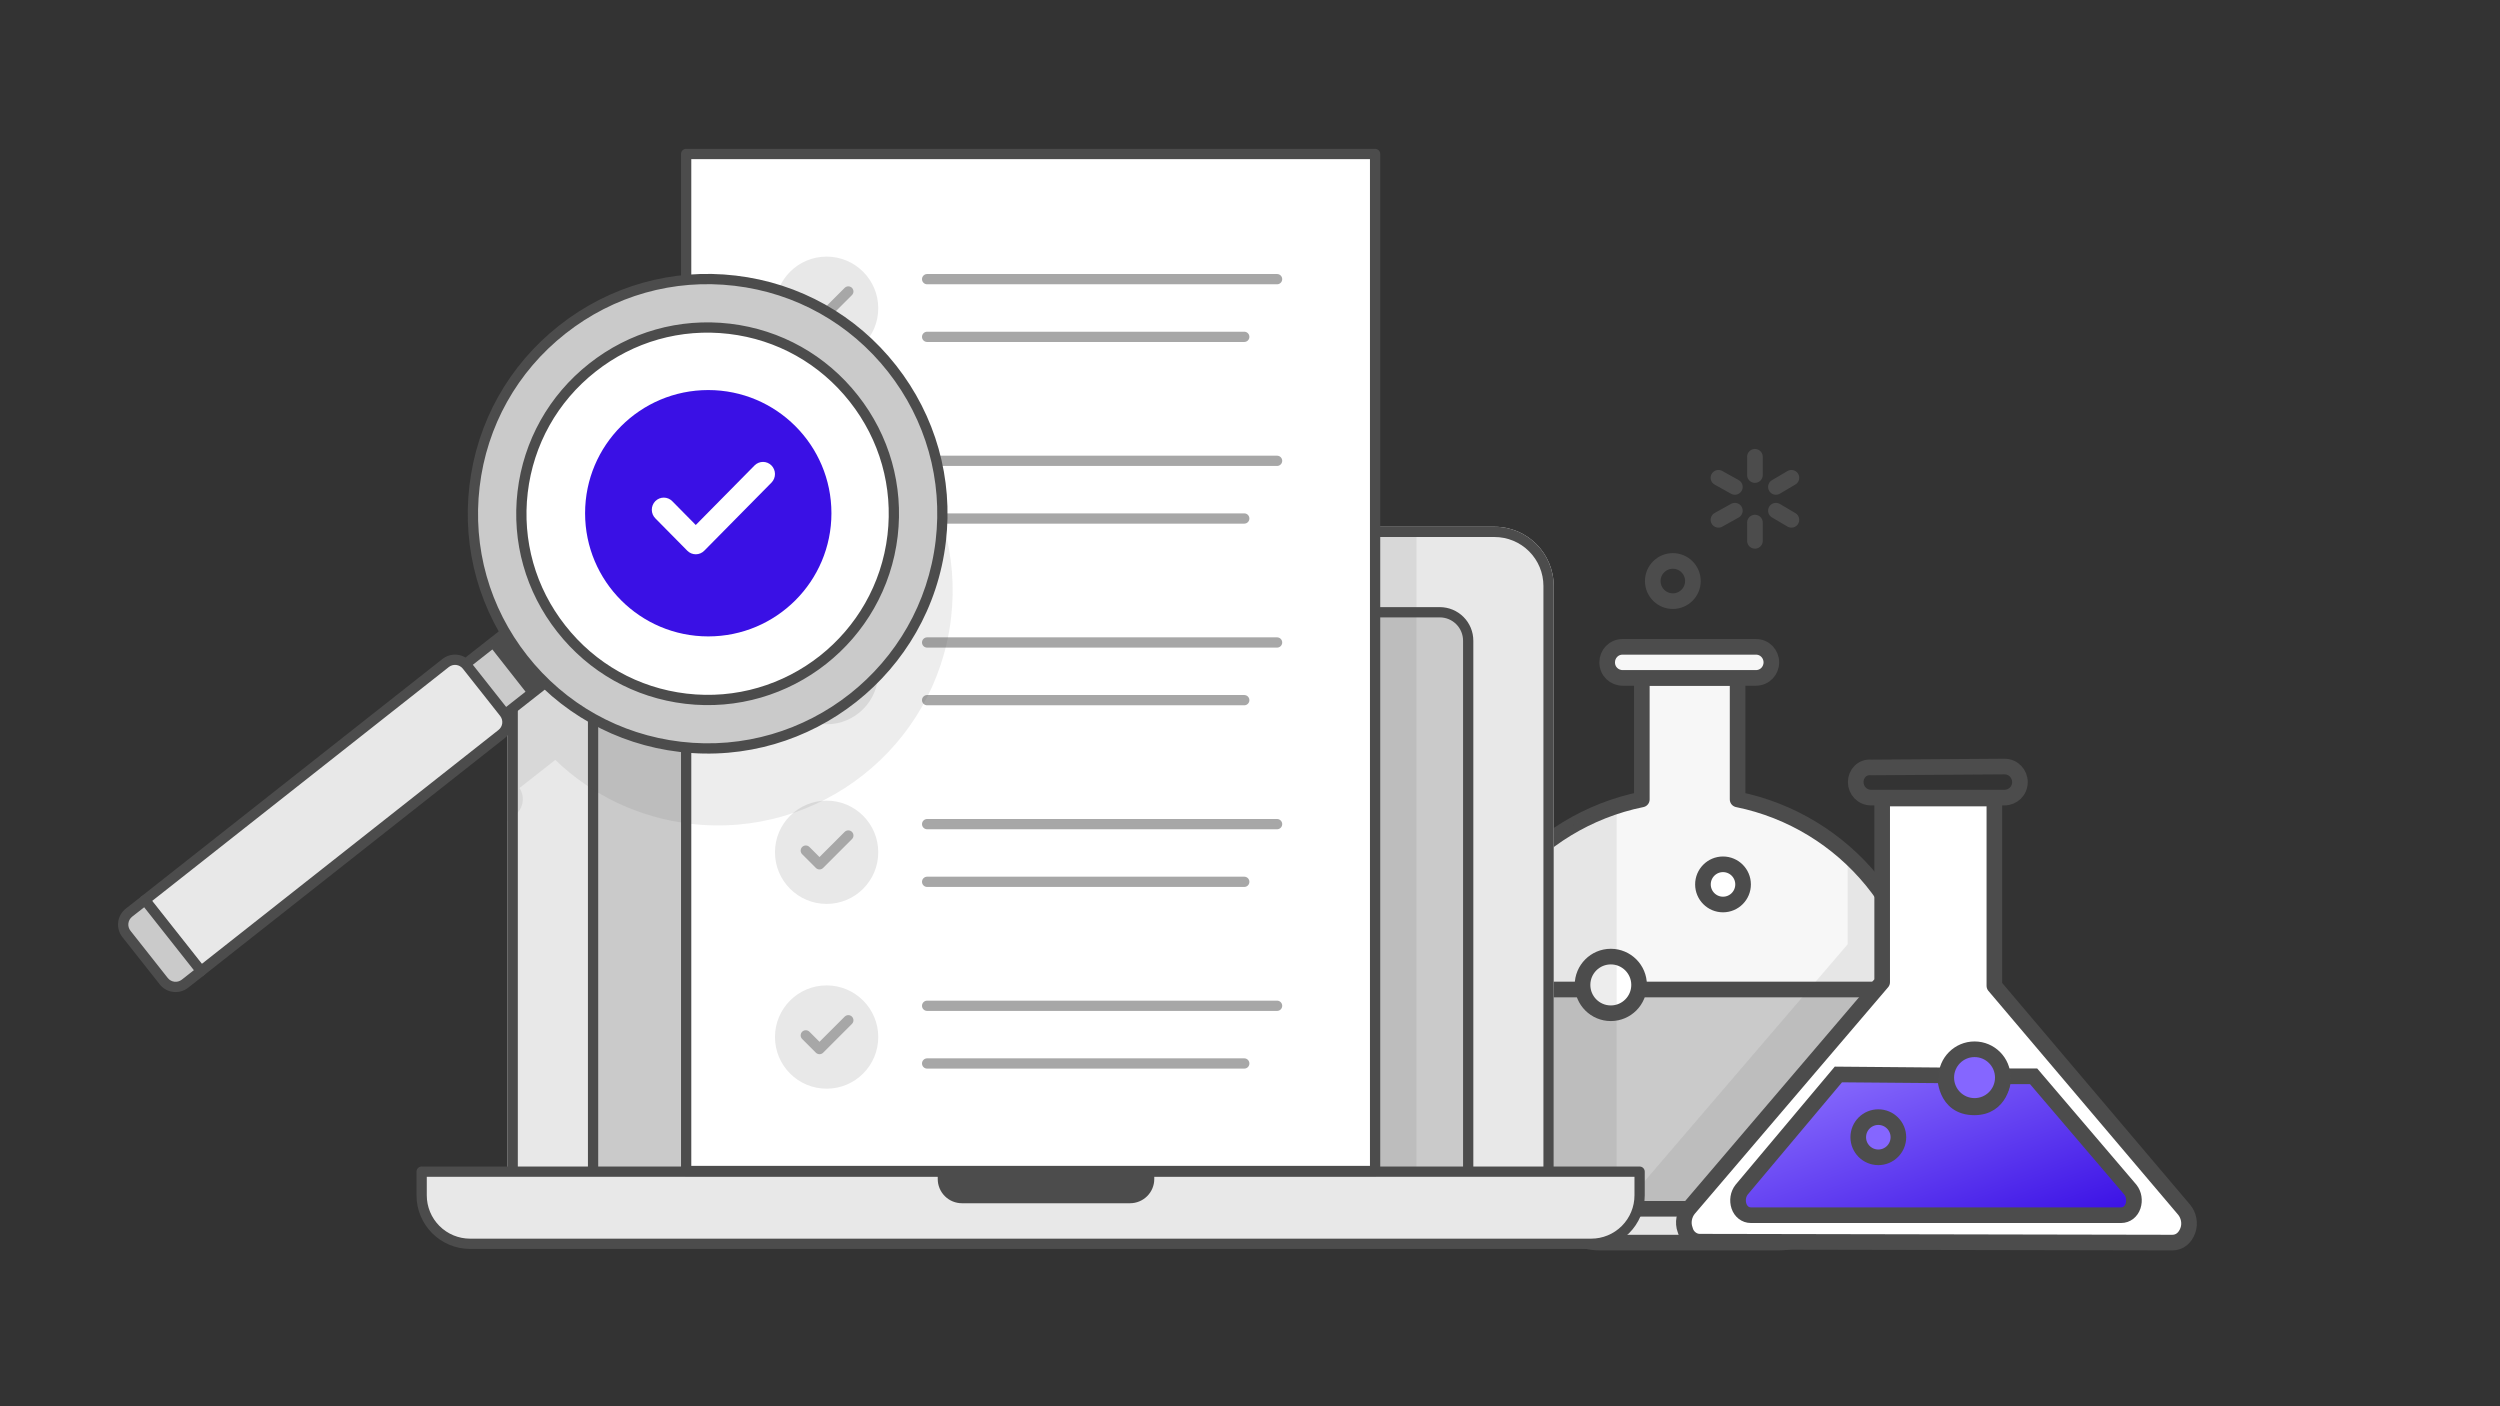 <svg width="320" height="180" viewBox="0 0 320 180" fill="none" xmlns="http://www.w3.org/2000/svg">
<rect x="0" y="0" width="320" height="180" fill="#333333" stroke="none"/>
<path d="M222.414 102.327V86.771H210.153V102.327C196.375 105.134 186.1 117.298 186.1 131.918C186.1 143.146 192.172 152.854 201.162 158.118C202.213 158.702 203.498 159.053 204.782 159.053H227.668C228.952 159.053 230.237 158.702 231.288 158.118C240.278 152.854 246.35 143.146 246.35 131.918C246.467 117.298 236.192 105.134 222.414 102.327Z" fill="#F7F7F7" stroke="#4C4C4C" stroke-width="2" stroke-miterlimit="10" stroke-linejoin="round"/>
<path d="M242.146 131.918C242.146 140.807 237.709 148.877 230.47 153.556C229.302 154.257 227.901 154.725 226.5 154.725H206.066C204.665 154.725 203.264 154.374 202.096 153.556C194.857 148.761 190.42 140.807 190.42 131.918C190.42 130.164 190.653 128.41 191.004 126.655H241.68C241.913 128.41 242.146 130.164 242.146 131.918Z" fill="#CACACA" stroke="#4C4C4C" stroke-width="2" stroke-miterlimit="10" stroke-linejoin="round"/>
<path d="M226.734 84.784C226.734 85.836 225.917 86.772 224.75 86.772H207.701C206.651 86.772 205.717 85.953 205.717 84.784C205.717 83.731 206.534 82.795 207.701 82.795H224.75C225.917 82.795 226.734 83.731 226.734 84.784Z" fill="#F7F7F7" stroke="#4C4C4C" stroke-width="2" stroke-miterlimit="10" stroke-linecap="round" stroke-linejoin="round"/>
<path d="M214.127 76.947C215.545 76.945 216.694 75.79 216.692 74.37C216.689 72.949 215.538 71.798 214.119 71.8C212.7 71.803 211.552 72.957 211.554 74.378C211.557 75.799 212.708 76.949 214.127 76.947Z" stroke="#4C4C4C" stroke-width="2" stroke-miterlimit="10" stroke-linecap="round" stroke-linejoin="round"/>
<path d="M220.549 115.777C221.968 115.775 223.117 114.621 223.114 113.2C223.112 111.779 221.96 110.629 220.541 110.631C219.122 110.634 217.974 111.788 217.977 113.209C217.979 114.63 219.131 115.78 220.549 115.777Z" fill="white" stroke="#4C4C4C" stroke-width="2" stroke-miterlimit="10" stroke-linecap="round" stroke-linejoin="round"/>
<path d="M206.189 129.696C208.188 129.693 209.806 128.067 209.803 126.064C209.8 124.062 208.177 122.441 206.178 122.445C204.178 122.447 202.56 124.073 202.564 126.076C202.567 128.079 204.19 129.699 206.189 129.696Z" fill="white" stroke="#4C4C4C" stroke-width="2" stroke-miterlimit="10" stroke-linecap="round" stroke-linejoin="round"/>
<path d="M224.632 69.228V66.888" stroke="#4C4C4C" stroke-width="2" stroke-miterlimit="10" stroke-linecap="round" stroke-linejoin="round"/>
<path d="M224.632 60.806V58.467" stroke="#4C4C4C" stroke-width="2" stroke-miterlimit="10" stroke-linecap="round" stroke-linejoin="round"/>
<path d="M229.302 66.538L227.317 65.368" stroke="#4C4C4C" stroke-width="2" stroke-miterlimit="10" stroke-linecap="round" stroke-linejoin="round"/>
<path d="M222.063 62.327L219.961 61.157" stroke="#4C4C4C" stroke-width="2" stroke-miterlimit="10" stroke-linecap="round" stroke-linejoin="round"/>
<path d="M229.302 61.157L227.317 62.327" stroke="#4C4C4C" stroke-width="2" stroke-miterlimit="10" stroke-linecap="round" stroke-linejoin="round"/>
<path d="M222.063 65.368L219.961 66.538" stroke="#4C4C4C" stroke-width="2" stroke-miterlimit="10" stroke-linecap="round" stroke-linejoin="round"/>
<path opacity="0.1" fill-rule="evenodd" clip-rule="evenodd" d="M206.934 159.053V149.781V103.172C203.294 104.346 199.961 106.193 197.08 108.567V155.259C198.357 156.317 199.722 157.274 201.162 158.117C202.213 158.702 203.498 159.053 204.782 159.053H206.934Z" fill="#4C4C4C"/>
<path opacity="0.1" fill-rule="evenodd" clip-rule="evenodd" d="M236.497 109.444V120.876L203.828 158.989C204.143 159.031 204.463 159.053 204.783 159.053H227.668C228.953 159.053 230.238 158.702 231.288 158.117C240.279 152.854 246.351 143.146 246.351 131.918C246.351 131.913 246.351 131.908 246.351 131.902V131.441C246.285 122.699 242.504 114.87 236.497 109.444Z" fill="#4C4C4C"/>
<path d="M237.532 100.105C237.532 101.158 238.35 102.094 239.517 102.094H256.564C257.615 102.094 258.55 101.274 258.55 100.105C258.55 99.053 257.732 98.117 256.564 98.117L239.517 98.234C238.35 98.117 237.532 99.053 237.532 100.105V100.105Z" stroke="#4C4C4C" stroke-width="2" stroke-miterlimit="10" stroke-linecap="round" stroke-linejoin="round"/>
<path d="M255.28 102.21V126.187L279.567 154.842C280.151 155.544 280.385 156.597 280.034 157.532C279.684 158.468 278.984 159.053 278.049 159.053L217.565 158.936C216.748 158.936 215.93 158.351 215.697 157.415C215.346 156.48 215.58 155.427 216.164 154.725L240.918 125.719V102.21H255.28Z" fill="white" stroke="#4C4C4C" stroke-width="2" stroke-miterlimit="10" stroke-linejoin="round"/>
<path d="M248.975 137.649L235.314 137.532L222.936 152.269C222.47 152.854 222.353 153.673 222.586 154.374C222.82 155.076 223.404 155.544 224.104 155.544H271.511C272.211 155.544 272.795 155.076 273.029 154.374C273.262 153.673 273.145 152.854 272.679 152.269L260.301 137.766H256.448C256.448 138.351 256.098 141.743 252.712 141.743C248.858 141.743 248.975 137.649 248.975 137.649Z" fill="url(#paint0_linear_948_14331)" stroke="#4C4C4C" stroke-width="2"/>
<path d="M242.994 145.569C242.996 144.147 241.848 142.994 240.429 142.992C239.01 142.989 237.858 144.139 237.856 145.56C237.854 146.981 239.002 148.136 240.421 148.137C241.839 148.139 242.992 146.99 242.994 145.569Z" fill="#8566FF" stroke="#4D4D4D" stroke-width="2"/>
<path d="M256.361 137.938C256.365 135.936 254.747 134.31 252.748 134.306C250.748 134.303 249.125 135.924 249.122 137.926C249.119 139.929 250.737 141.555 252.736 141.558C254.735 141.561 256.358 139.941 256.361 137.938Z" fill="#8566FF" stroke="#4D4D4D" stroke-width="2"/>
<path d="M64.968 150.76V75.002C64.968 70.817 68.361 67.424 72.547 67.424H191.294C195.48 67.424 198.874 70.817 198.874 75.003V150.761C198.874 150.935 198.805 151.102 198.682 151.225C198.559 151.348 198.391 151.417 198.217 151.417H65.625C65.451 151.417 65.283 151.348 65.16 151.225C65.037 151.102 64.968 150.934 64.968 150.76Z" fill="#E8E8E8"/>
<path d="M66.281 150.103H197.559V75.002C197.559 73.341 196.899 71.747 195.724 70.573C194.549 69.397 192.956 68.738 191.294 68.738H72.546C70.884 68.738 69.29 69.398 68.116 70.573C66.941 71.748 66.281 73.341 66.281 75.003V150.104V150.103ZM64.967 150.76V75.002C64.967 70.817 68.36 67.424 72.546 67.424H191.294C195.48 67.424 198.873 70.817 198.873 75.003V150.761C198.873 150.935 198.804 151.101 198.681 151.225C198.557 151.348 198.39 151.417 198.216 151.417H65.624C65.45 151.417 65.282 151.348 65.159 151.225C65.036 151.101 64.967 150.935 64.967 150.761V150.76Z" fill="#4C4C4C"/>
<path fill-rule="evenodd" clip-rule="evenodd" d="M187.929 151.121H75.913V82.007C75.913 81.529 76.007 81.056 76.19 80.615C76.372 80.173 76.64 79.772 76.978 79.434C77.316 79.096 77.717 78.828 78.159 78.646C78.6 78.463 79.073 78.369 79.55 78.369H184.291C184.769 78.369 185.242 78.463 185.684 78.646C186.125 78.828 186.526 79.096 186.864 79.434C187.202 79.772 187.47 80.173 187.652 80.615C187.835 81.056 187.929 81.529 187.929 82.007V151.121Z" fill="#CACACA"/>
<path d="M187.272 82.006C187.272 81.615 187.195 81.227 187.045 80.866C186.895 80.504 186.676 80.175 186.399 79.899C186.122 79.622 185.794 79.402 185.432 79.252C185.07 79.103 184.683 79.026 184.291 79.026H79.549C79.158 79.026 78.77 79.103 78.409 79.252C78.048 79.402 77.719 79.622 77.442 79.899C77.165 80.175 76.946 80.504 76.796 80.866C76.647 81.227 76.57 81.615 76.57 82.006V150.464H187.272V82.006ZM187.929 151.778H75.913C75.739 151.778 75.571 151.709 75.448 151.586C75.325 151.463 75.256 151.295 75.256 151.121V82.006C75.256 81.443 75.367 80.884 75.582 80.363C75.798 79.842 76.114 79.368 76.513 78.969C76.912 78.571 77.386 78.255 77.906 78.038C78.427 77.823 78.987 77.712 79.55 77.712H184.291C184.855 77.712 185.414 77.823 185.935 78.038C186.456 78.255 186.929 78.571 187.328 78.969C187.727 79.368 188.043 79.842 188.259 80.363C188.474 80.884 188.585 81.443 188.585 82.006V151.121C188.585 151.295 188.517 151.463 188.393 151.586C188.27 151.709 188.103 151.778 187.929 151.778Z" fill="#4C4C4C"/>
<path fill-rule="evenodd" clip-rule="evenodd" d="M134.282 73.205C134.287 73.518 134.23 73.829 134.114 74.121C133.998 74.412 133.824 74.677 133.604 74.9C133.385 75.124 133.122 75.302 132.833 75.423C132.544 75.544 132.234 75.606 131.92 75.606C131.606 75.606 131.296 75.544 131.007 75.423C130.717 75.302 130.455 75.124 130.236 74.9C130.016 74.677 129.842 74.412 129.726 74.121C129.61 73.829 129.553 73.518 129.558 73.205C129.568 72.585 129.821 71.995 130.263 71.56C130.706 71.126 131.3 70.882 131.92 70.882C132.54 70.882 133.134 71.126 133.576 71.56C134.019 71.995 134.271 72.585 134.282 73.205Z" fill="#E8E8E8"/>
<path d="M133.625 73.205C133.625 72.753 133.445 72.32 133.125 72C132.806 71.68 132.373 71.5 131.921 71.5C131.468 71.5 131.034 71.68 130.715 71.999C130.395 72.319 130.215 72.752 130.215 73.204C130.215 73.428 130.259 73.65 130.345 73.857C130.431 74.064 130.556 74.252 130.715 74.41C130.873 74.568 131.061 74.694 131.267 74.78C131.474 74.865 131.696 74.909 131.92 74.91C132.143 74.91 132.365 74.866 132.572 74.78C132.779 74.694 132.967 74.569 133.125 74.41C133.284 74.252 133.409 74.064 133.495 73.857C133.581 73.65 133.625 73.429 133.625 73.205ZM134.939 73.205C134.945 73.605 134.871 74.003 134.722 74.374C134.573 74.746 134.351 75.084 134.07 75.369C133.79 75.654 133.455 75.88 133.085 76.034C132.716 76.189 132.32 76.269 131.92 76.269C131.519 76.269 131.123 76.189 130.754 76.034C130.385 75.88 130.05 75.654 129.769 75.369C129.488 75.084 129.267 74.746 129.118 74.374C128.968 74.003 128.895 73.605 128.901 73.205C128.913 72.412 129.236 71.655 129.801 71.099C130.366 70.543 131.126 70.231 131.92 70.231C132.713 70.231 133.474 70.543 134.039 71.099C134.604 71.655 134.927 72.412 134.939 73.205Z" fill="#4C4C4C"/>
<path fill-rule="evenodd" clip-rule="evenodd" d="M203.67 159.205H60.171C56.747 159.205 53.972 156.429 53.972 153.005V149.972H209.871V153.005C209.871 156.429 207.095 159.205 203.671 159.205" fill="#E8E8E8"/>
<path d="M54.628 153.005C54.628 154.475 55.212 155.885 56.251 156.925C57.291 157.964 58.701 158.548 60.171 158.548H203.67C205.141 158.548 206.55 157.964 207.59 156.924C208.629 155.885 209.213 154.475 209.213 153.005V150.629H54.628V153.005ZM203.67 159.862H60.171C56.384 159.862 53.315 156.792 53.315 153.005V149.972C53.315 149.798 53.384 149.631 53.507 149.508C53.63 149.384 53.797 149.315 53.971 149.315H209.87C210.045 149.315 210.212 149.384 210.335 149.508C210.458 149.631 210.527 149.798 210.527 149.972V153.005C210.527 156.792 207.458 159.862 203.67 159.862H203.67Z" fill="#4C4C4C"/>
<path fill-rule="evenodd" clip-rule="evenodd" d="M144.647 154.015H123.131C122.309 154.015 121.52 153.689 120.939 153.107C120.358 152.526 120.03 151.737 120.03 150.915V149.973H147.747V150.915C147.747 151.737 147.42 152.525 146.839 153.106C146.257 153.688 145.469 154.014 144.647 154.015Z" fill="#4C4C4C"/>
<path fill-rule="evenodd" clip-rule="evenodd" d="M87.828 149.891H176.013V19.708H87.828V149.891Z" fill="white"/>
<path d="M87.828 150.548C87.654 150.548 87.486 150.479 87.363 150.356C87.24 150.233 87.171 150.065 87.171 149.891V19.708C87.171 19.534 87.24 19.367 87.363 19.243C87.486 19.12 87.654 19.051 87.828 19.051H176.013C176.187 19.051 176.354 19.12 176.477 19.243C176.601 19.367 176.67 19.534 176.67 19.708V149.891C176.67 150.065 176.601 150.233 176.477 150.356C176.354 150.479 176.187 150.548 176.013 150.548H87.828ZM88.485 149.234H175.356V20.365H88.485V149.234Z" fill="#4C4C4C"/>
<path d="M118.674 59.642H163.466C163.64 59.642 163.808 59.572 163.93 59.449C164.054 59.326 164.123 59.159 164.123 58.985C164.123 58.811 164.054 58.644 163.93 58.52C163.808 58.397 163.64 58.328 163.466 58.328H118.674C118.499 58.328 118.332 58.397 118.209 58.52C118.086 58.644 118.017 58.811 118.017 58.985C118.017 59.159 118.086 59.326 118.209 59.449C118.332 59.572 118.499 59.642 118.674 59.642ZM118.674 67.026H159.265C159.44 67.026 159.607 66.957 159.73 66.833C159.853 66.71 159.922 66.543 159.922 66.369C159.922 66.195 159.853 66.027 159.73 65.904C159.607 65.781 159.44 65.712 159.265 65.712H118.674C118.499 65.712 118.332 65.781 118.209 65.904C118.086 66.027 118.017 66.195 118.017 66.369C118.017 66.543 118.086 66.71 118.209 66.833C118.332 66.957 118.499 67.026 118.674 67.026Z" fill="#A7A7A7"/>
<path fill-rule="evenodd" clip-rule="evenodd" d="M112.416 62.449C112.416 66.1 109.457 69.059 105.807 69.059C102.157 69.059 99.197 66.1 99.197 62.449C99.197 58.799 102.157 55.839 105.807 55.839C109.457 55.839 112.416 58.799 112.416 62.449Z" fill="#E8E8E8"/>
<path d="M103.614 62.313C103.489 62.193 103.324 62.127 103.152 62.129C102.979 62.13 102.815 62.199 102.693 62.321C102.571 62.443 102.502 62.607 102.5 62.78C102.499 62.952 102.565 63.118 102.685 63.242L104.432 64.989C104.556 65.112 104.723 65.182 104.897 65.182C105.071 65.182 105.238 65.112 105.361 64.989L109.057 61.293C109.177 61.169 109.243 61.003 109.242 60.831C109.24 60.658 109.171 60.494 109.049 60.372C108.927 60.25 108.763 60.181 108.59 60.179C108.418 60.178 108.252 60.244 108.128 60.364L104.896 63.596L103.614 62.313ZM118.673 82.895H163.466C163.64 82.895 163.807 82.826 163.93 82.702C164.054 82.579 164.123 82.412 164.123 82.238C164.123 82.064 164.054 81.896 163.93 81.773C163.807 81.65 163.64 81.581 163.466 81.581H118.673C118.499 81.581 118.332 81.65 118.209 81.773C118.085 81.896 118.016 82.064 118.016 82.238C118.016 82.412 118.085 82.579 118.209 82.702C118.332 82.826 118.499 82.895 118.673 82.895ZM118.673 90.278H159.265C159.439 90.278 159.607 90.209 159.73 90.085C159.853 89.963 159.922 89.795 159.922 89.621C159.922 89.447 159.853 89.279 159.73 89.156C159.607 89.033 159.439 88.964 159.265 88.964H118.673C118.499 88.964 118.332 89.033 118.209 89.156C118.085 89.279 118.016 89.447 118.016 89.621C118.016 89.795 118.085 89.963 118.209 90.085C118.332 90.209 118.499 90.278 118.673 90.278Z" fill="#A7A7A7"/>
<path fill-rule="evenodd" clip-rule="evenodd" d="M112.416 86.099C112.416 89.749 109.457 92.709 105.807 92.709C102.157 92.709 99.197 89.749 99.197 86.099C99.197 82.448 102.157 79.489 105.807 79.489C109.457 79.489 112.416 82.448 112.416 86.099Z" fill="#E8E8E8"/>
<path d="M103.614 85.566C103.553 85.503 103.48 85.453 103.4 85.418C103.32 85.384 103.234 85.366 103.147 85.365C103.06 85.365 102.973 85.381 102.892 85.414C102.812 85.447 102.739 85.496 102.677 85.558C102.615 85.619 102.566 85.692 102.533 85.773C102.5 85.854 102.484 85.941 102.484 86.028C102.485 86.115 102.503 86.201 102.538 86.281C102.572 86.361 102.622 86.434 102.685 86.495L104.432 88.241C104.556 88.364 104.723 88.434 104.897 88.434C105.071 88.434 105.238 88.364 105.361 88.241L109.057 84.545C109.177 84.421 109.243 84.256 109.242 84.084C109.24 83.911 109.171 83.747 109.049 83.624C108.927 83.503 108.763 83.434 108.59 83.432C108.418 83.431 108.252 83.497 108.128 83.617L104.896 86.848L103.614 85.565V85.566ZM118.673 129.398H163.466C163.64 129.398 163.807 129.329 163.93 129.206C164.054 129.083 164.123 128.915 164.123 128.741C164.123 128.567 164.054 128.4 163.93 128.277C163.807 128.153 163.64 128.084 163.466 128.084H118.673C118.499 128.084 118.332 128.153 118.209 128.277C118.085 128.4 118.016 128.567 118.016 128.741C118.016 128.915 118.085 129.083 118.209 129.206C118.332 129.329 118.499 129.398 118.673 129.398ZM118.673 136.782H159.265C159.439 136.782 159.607 136.713 159.73 136.59C159.853 136.467 159.922 136.299 159.922 136.125C159.922 135.951 159.853 135.784 159.73 135.661C159.607 135.537 159.439 135.468 159.265 135.468H118.673C118.499 135.468 118.332 135.537 118.209 135.661C118.085 135.784 118.016 135.951 118.016 136.125C118.016 136.299 118.085 136.467 118.209 136.59C118.332 136.713 118.499 136.782 118.673 136.782Z" fill="#A7A7A7"/>
<path fill-rule="evenodd" clip-rule="evenodd" d="M112.416 132.741C112.416 136.392 109.457 139.351 105.807 139.351C102.157 139.351 99.197 136.392 99.197 132.741C99.197 129.091 102.157 126.131 105.807 126.131C109.457 126.131 112.416 129.091 112.416 132.741Z" fill="#E8E8E8"/>
<path d="M103.614 132.07C103.553 132.007 103.48 131.957 103.4 131.923C103.32 131.888 103.234 131.87 103.147 131.87C103.06 131.869 102.973 131.886 102.892 131.918C102.812 131.951 102.739 132 102.677 132.062C102.615 132.123 102.566 132.197 102.533 132.278C102.5 132.359 102.484 132.445 102.484 132.532C102.485 132.619 102.503 132.705 102.538 132.786C102.572 132.866 102.622 132.939 102.685 132.999L104.432 134.746C104.556 134.869 104.723 134.938 104.897 134.938C105.071 134.938 105.238 134.869 105.361 134.746L109.057 131.05C109.177 130.926 109.243 130.76 109.242 130.588C109.24 130.415 109.171 130.251 109.049 130.129C108.927 130.007 108.763 129.938 108.59 129.936C108.418 129.935 108.252 130.001 108.128 130.121L104.896 133.352L103.614 132.07ZM118.673 36.389H163.466C163.64 36.389 163.807 36.32 163.93 36.197C164.054 36.073 164.123 35.906 164.123 35.732C164.123 35.558 164.054 35.391 163.93 35.267C163.807 35.144 163.64 35.075 163.466 35.075H118.673C118.499 35.075 118.332 35.144 118.209 35.267C118.085 35.391 118.016 35.558 118.016 35.732C118.016 35.906 118.085 36.073 118.209 36.197C118.332 36.32 118.499 36.389 118.673 36.389ZM118.673 43.773H159.265C159.439 43.773 159.607 43.704 159.73 43.581C159.853 43.457 159.922 43.29 159.922 43.116C159.922 42.942 159.853 42.775 159.73 42.651C159.607 42.528 159.439 42.459 159.265 42.459H118.673C118.499 42.459 118.332 42.528 118.209 42.651C118.085 42.775 118.016 42.942 118.016 43.116C118.016 43.29 118.085 43.457 118.209 43.581C118.332 43.704 118.499 43.773 118.673 43.773Z" fill="#A7A7A7"/>
<path fill-rule="evenodd" clip-rule="evenodd" d="M112.416 39.456C112.416 43.107 109.457 46.066 105.807 46.066C102.157 46.066 99.197 43.107 99.197 39.456C99.197 35.806 102.157 32.847 105.807 32.847C109.457 32.847 112.416 35.806 112.416 39.456Z" fill="#E8E8E8"/>
<path d="M118.674 106.146H163.466C163.64 106.146 163.808 106.077 163.93 105.953C164.054 105.831 164.123 105.663 164.123 105.489C164.123 105.315 164.054 105.147 163.93 105.025C163.808 104.901 163.64 104.832 163.466 104.832H118.674C118.499 104.832 118.332 104.901 118.209 105.025C118.086 105.147 118.017 105.315 118.017 105.489C118.017 105.663 118.086 105.831 118.209 105.953C118.332 106.077 118.499 106.146 118.674 106.146ZM118.674 113.53H159.265C159.44 113.53 159.607 113.461 159.73 113.337C159.853 113.215 159.922 113.047 159.922 112.873C159.922 112.699 159.853 112.531 159.73 112.408C159.607 112.285 159.44 112.216 159.265 112.216H118.674C118.499 112.216 118.332 112.285 118.209 112.408C118.086 112.531 118.017 112.699 118.017 112.873C118.017 113.047 118.086 113.215 118.209 113.337C118.332 113.461 118.499 113.53 118.674 113.53Z" fill="#A7A7A7"/>
<path fill-rule="evenodd" clip-rule="evenodd" d="M112.416 109.091C112.416 112.742 109.457 115.701 105.807 115.701C102.157 115.701 99.197 112.742 99.197 109.091C99.197 105.441 102.157 102.482 105.807 102.482C109.457 102.482 112.416 105.441 112.416 109.091Z" fill="#E8E8E8"/>
<path d="M103.614 108.42C103.553 108.358 103.481 108.308 103.401 108.273C103.321 108.239 103.234 108.221 103.147 108.22C103.06 108.219 102.973 108.236 102.892 108.269C102.812 108.302 102.739 108.351 102.677 108.413C102.615 108.474 102.567 108.547 102.533 108.628C102.5 108.709 102.484 108.796 102.484 108.883C102.485 108.97 102.503 109.056 102.538 109.137C102.572 109.217 102.622 109.289 102.685 109.349L104.432 111.096C104.556 111.22 104.723 111.289 104.897 111.289C105.071 111.289 105.238 111.22 105.361 111.096L109.057 107.4C109.177 107.277 109.243 107.111 109.242 106.938C109.24 106.766 109.171 106.601 109.049 106.479C108.928 106.358 108.763 106.289 108.591 106.287C108.418 106.285 108.252 106.352 108.128 106.471L104.896 109.703L103.614 108.42Z" fill="#A7A7A7"/>
<path d="M103.614 38.785C103.553 38.723 103.481 38.673 103.401 38.638C103.321 38.604 103.234 38.586 103.147 38.585C103.06 38.584 102.973 38.601 102.892 38.634C102.812 38.667 102.739 38.716 102.677 38.777C102.615 38.839 102.567 38.912 102.533 38.993C102.5 39.074 102.484 39.16 102.484 39.248C102.485 39.335 102.503 39.421 102.538 39.501C102.572 39.581 102.622 39.654 102.685 39.714L104.432 41.461C104.556 41.584 104.723 41.654 104.897 41.654C105.071 41.654 105.238 41.584 105.361 41.461L109.057 37.765C109.177 37.641 109.243 37.475 109.242 37.303C109.24 37.131 109.171 36.966 109.049 36.844C108.928 36.723 108.763 36.654 108.591 36.652C108.418 36.651 108.252 36.717 108.128 36.836L104.896 40.068L103.614 38.785Z" fill="#A7A7A7"/>
<path opacity="0.1" fill-rule="evenodd" clip-rule="evenodd" d="M64.968 91.651L66.001 90.84C65.632 90.217 65.288 89.584 64.968 88.94V75.002C64.968 70.817 68.361 67.424 72.547 67.424H120.81C121.877 71.181 122.203 75.144 121.732 79.128C119.796 95.576 104.833 107.392 88.385 105.447C81.793 104.672 75.776 101.805 71.077 97.267L66.498 100.863C66.643 101.084 66.753 101.325 66.826 101.579C66.918 101.907 66.946 102.25 66.906 102.588C66.866 102.927 66.76 103.254 66.594 103.551C66.427 103.848 66.204 104.11 65.937 104.321L64.968 105.085V91.651Z" fill="#4C4C4C"/>
<path fill-rule="evenodd" clip-rule="evenodd" d="M63.258 92.523L71.456 86.083L66.397 79.642L58.199 86.081L63.258 92.523Z" fill="#CACACA"/>
<path d="M63.664 93.039C63.527 93.147 63.353 93.195 63.18 93.174C63.007 93.153 62.85 93.065 62.742 92.928L57.683 86.486C57.576 86.35 57.527 86.175 57.548 86.002C57.569 85.829 57.657 85.672 57.794 85.564L65.992 79.126C66.129 79.018 66.303 78.969 66.476 78.99C66.649 79.011 66.807 79.1 66.914 79.236L71.973 85.677C72.08 85.815 72.129 85.989 72.109 86.162C72.088 86.334 72 86.492 71.862 86.6L63.664 93.039ZM70.534 85.972L66.286 80.565L59.122 86.191L63.37 91.6L70.534 85.972Z" fill="#4C4C4C"/>
<path fill-rule="evenodd" clip-rule="evenodd" d="M67.675 89.053L73.8 84.244L68.74 77.802L62.616 82.611L67.675 89.053Z" fill="#4C4C4C"/>
<path fill-rule="evenodd" clip-rule="evenodd" d="M71.972 42.188C78.279 37.214 86.138 34.988 94.096 35.928C102.071 36.863 109.212 40.862 114.191 47.192C119.139 53.496 121.354 61.345 120.418 69.274C118.482 85.722 103.519 97.538 87.071 95.593C79.087 94.654 71.948 90.647 66.97 84.32C62.016 78.018 59.808 70.182 60.74 62.248C61.677 54.287 65.663 47.162 71.972 42.188" fill="#CACACA"/>
<path d="M72.378 42.704C66.209 47.568 62.309 54.534 61.392 62.325C60.48 70.09 62.642 77.752 67.486 83.913C72.358 90.106 79.34 94.023 87.148 94.941C103.233 96.843 117.872 85.287 119.765 69.197C120.681 61.442 118.516 53.767 113.674 47.599C108.806 41.408 101.825 37.496 94.019 36.58C86.236 35.661 78.551 37.836 72.378 42.704ZM71.565 41.673C78.011 36.589 86.044 34.315 94.172 35.275C102.325 36.232 109.623 40.321 114.707 46.787C119.764 53.228 122.027 61.251 121.07 69.351C119.092 86.162 103.8 98.233 86.994 96.246C78.839 95.287 71.541 91.194 66.454 84.725C61.394 78.291 59.135 70.281 60.087 62.172C61.045 54.034 65.121 46.752 71.565 41.672V41.673Z" fill="#4C4C4C"/>
<path fill-rule="evenodd" clip-rule="evenodd" d="M71.846 80.477C75.804 85.515 81.465 88.685 87.797 89.433C100.852 90.976 112.719 81.608 114.252 68.549C114.99 62.251 113.236 56.03 109.304 51.032C105.354 46.008 99.694 42.832 93.371 42.087C87.05 41.344 80.821 43.104 75.815 47.062C70.813 51.008 67.646 56.666 66.898 62.975C66.158 69.271 67.912 75.483 71.846 80.477Z" fill="white"/>
<path fill-rule="evenodd" clip-rule="evenodd" d="M106.423 65.693C106.423 74.4 99.365 81.46 90.657 81.46C81.95 81.46 74.891 74.4 74.891 65.693C74.891 56.985 81.95 49.927 90.657 49.927C99.365 49.927 106.423 56.985 106.423 65.693Z" fill="#3A10E5"/>
<path d="M86.066 64.168C85.924 64.02 85.756 63.902 85.568 63.82C85.382 63.739 85.18 63.696 84.977 63.694C84.773 63.692 84.571 63.732 84.383 63.81C84.195 63.888 84.023 64.003 83.879 64.149C83.736 64.295 83.622 64.468 83.545 64.659C83.468 64.85 83.429 65.055 83.431 65.261C83.433 65.467 83.475 65.671 83.555 65.86C83.636 66.049 83.752 66.221 83.898 66.364L87.976 70.494C88.263 70.785 88.653 70.949 89.059 70.949C89.466 70.949 89.856 70.785 90.143 70.494L98.767 61.756C99.046 61.463 99.2 61.071 99.197 60.664C99.194 60.257 99.032 59.867 98.748 59.579C98.464 59.291 98.08 59.128 97.678 59.124C97.276 59.121 96.889 59.277 96.6 59.56L89.058 67.2L86.066 64.168Z" fill="white"/>
<path d="M71.329 80.882C67.289 75.755 65.485 69.369 66.246 62.897C67.014 56.413 70.271 50.598 75.407 46.546C80.546 42.483 86.949 40.671 93.448 41.433C99.945 42.2 105.763 45.466 109.82 50.625C113.858 55.758 115.663 62.153 114.905 68.625C113.329 82.044 101.135 91.671 87.721 90.085C81.207 89.315 75.39 86.052 71.329 80.882ZM72.362 80.07C76.208 84.966 81.708 88.052 87.874 88.781C100.568 90.281 112.109 81.17 113.6 68.472C114.318 62.344 112.611 56.297 108.787 51.438C104.945 46.552 99.445 43.464 93.295 42.739C87.142 42.016 81.088 43.731 76.221 47.578C71.358 51.414 68.278 56.913 67.551 63.051C66.83 69.176 68.536 75.215 72.362 80.07Z" fill="#4C4C4C"/>
<path fill-rule="evenodd" clip-rule="evenodd" d="M18.492 115.258L25.667 124.343L64.216 93.951C64.416 93.794 64.583 93.598 64.707 93.376C64.831 93.154 64.91 92.91 64.94 92.657C64.97 92.405 64.949 92.149 64.88 91.904C64.811 91.659 64.694 91.431 64.536 91.231L59.76 85.185C59.442 84.782 58.977 84.522 58.468 84.462C57.958 84.402 57.446 84.546 57.042 84.864L18.492 115.258Z" fill="#E8E8E8"/>
<path d="M17.976 115.665C17.923 115.597 17.883 115.52 17.86 115.437C17.836 115.354 17.829 115.267 17.839 115.182C17.849 115.096 17.876 115.013 17.918 114.937C17.96 114.862 18.017 114.796 18.085 114.742L56.635 84.348C57.175 83.923 57.861 83.728 58.544 83.809C59.227 83.889 59.85 84.238 60.276 84.777L65.051 90.824C65.262 91.091 65.419 91.397 65.511 91.725C65.604 92.053 65.631 92.396 65.592 92.734C65.552 93.073 65.446 93.4 65.279 93.697C65.113 93.994 64.89 94.256 64.623 94.466L26.074 124.859C25.937 124.967 25.763 125.016 25.59 124.996C25.417 124.975 25.259 124.887 25.151 124.751L17.976 115.665ZM25.775 123.421L63.809 93.435C63.941 93.331 64.051 93.202 64.133 93.055C64.215 92.909 64.267 92.747 64.287 92.581C64.306 92.414 64.293 92.245 64.247 92.083C64.201 91.922 64.124 91.77 64.02 91.638L59.244 85.591C59.034 85.325 58.727 85.154 58.39 85.114C58.054 85.074 57.715 85.17 57.449 85.38L19.415 115.367L25.775 123.421Z" fill="#4C4C4C"/>
<path fill-rule="evenodd" clip-rule="evenodd" d="M16.183 119.543L20.959 125.589C21.276 125.991 21.74 126.252 22.248 126.313C22.756 126.374 23.268 126.231 23.672 125.915L25.741 124.295L18.566 115.209L16.51 116.819C16.309 116.976 16.141 117.171 16.016 117.393C15.891 117.615 15.81 117.86 15.78 118.113C15.75 118.366 15.77 118.623 15.839 118.868C15.908 119.113 16.025 119.343 16.183 119.543Z" fill="#CACACA"/>
<path d="M15.668 119.95C15.456 119.682 15.3 119.376 15.207 119.047C15.114 118.719 15.087 118.374 15.128 118.035C15.168 117.696 15.275 117.369 15.443 117.071C15.611 116.774 15.835 116.513 16.104 116.302L18.16 114.692C18.297 114.585 18.471 114.537 18.643 114.557C18.816 114.577 18.974 114.666 19.081 114.802L26.256 123.887C26.31 123.956 26.35 124.033 26.373 124.117C26.397 124.2 26.403 124.287 26.393 124.373C26.383 124.459 26.356 124.542 26.313 124.617C26.27 124.693 26.213 124.759 26.145 124.812L24.076 126.432C23.536 126.855 22.851 127.047 22.17 126.965C21.489 126.884 20.868 126.535 20.443 125.997L15.667 119.95H15.668ZM16.914 117.336C16.781 117.44 16.67 117.57 16.588 117.716C16.505 117.863 16.452 118.024 16.432 118.192C16.412 118.359 16.425 118.529 16.471 118.691C16.517 118.853 16.594 119.004 16.699 119.136L21.474 125.183C21.684 125.449 21.99 125.621 22.326 125.661C22.662 125.701 23 125.607 23.267 125.398L24.816 124.184L18.455 116.13L16.914 117.336Z" fill="#4C4C4C"/>
<path opacity="0.1" d="M176.058 67.664H181.314V149.781H176.058V67.664Z" fill="#4C4C4C"/>
<defs>
<linearGradient id="paint0_linear_948_14331" x1="272.378" y1="155.207" x2="261.291" y2="124.245" gradientUnits="userSpaceOnUse">
<stop stop-color="#3A10E5"/>
<stop offset="1" stop-color="#9075FF"/>
</linearGradient>
</defs>
</svg>
